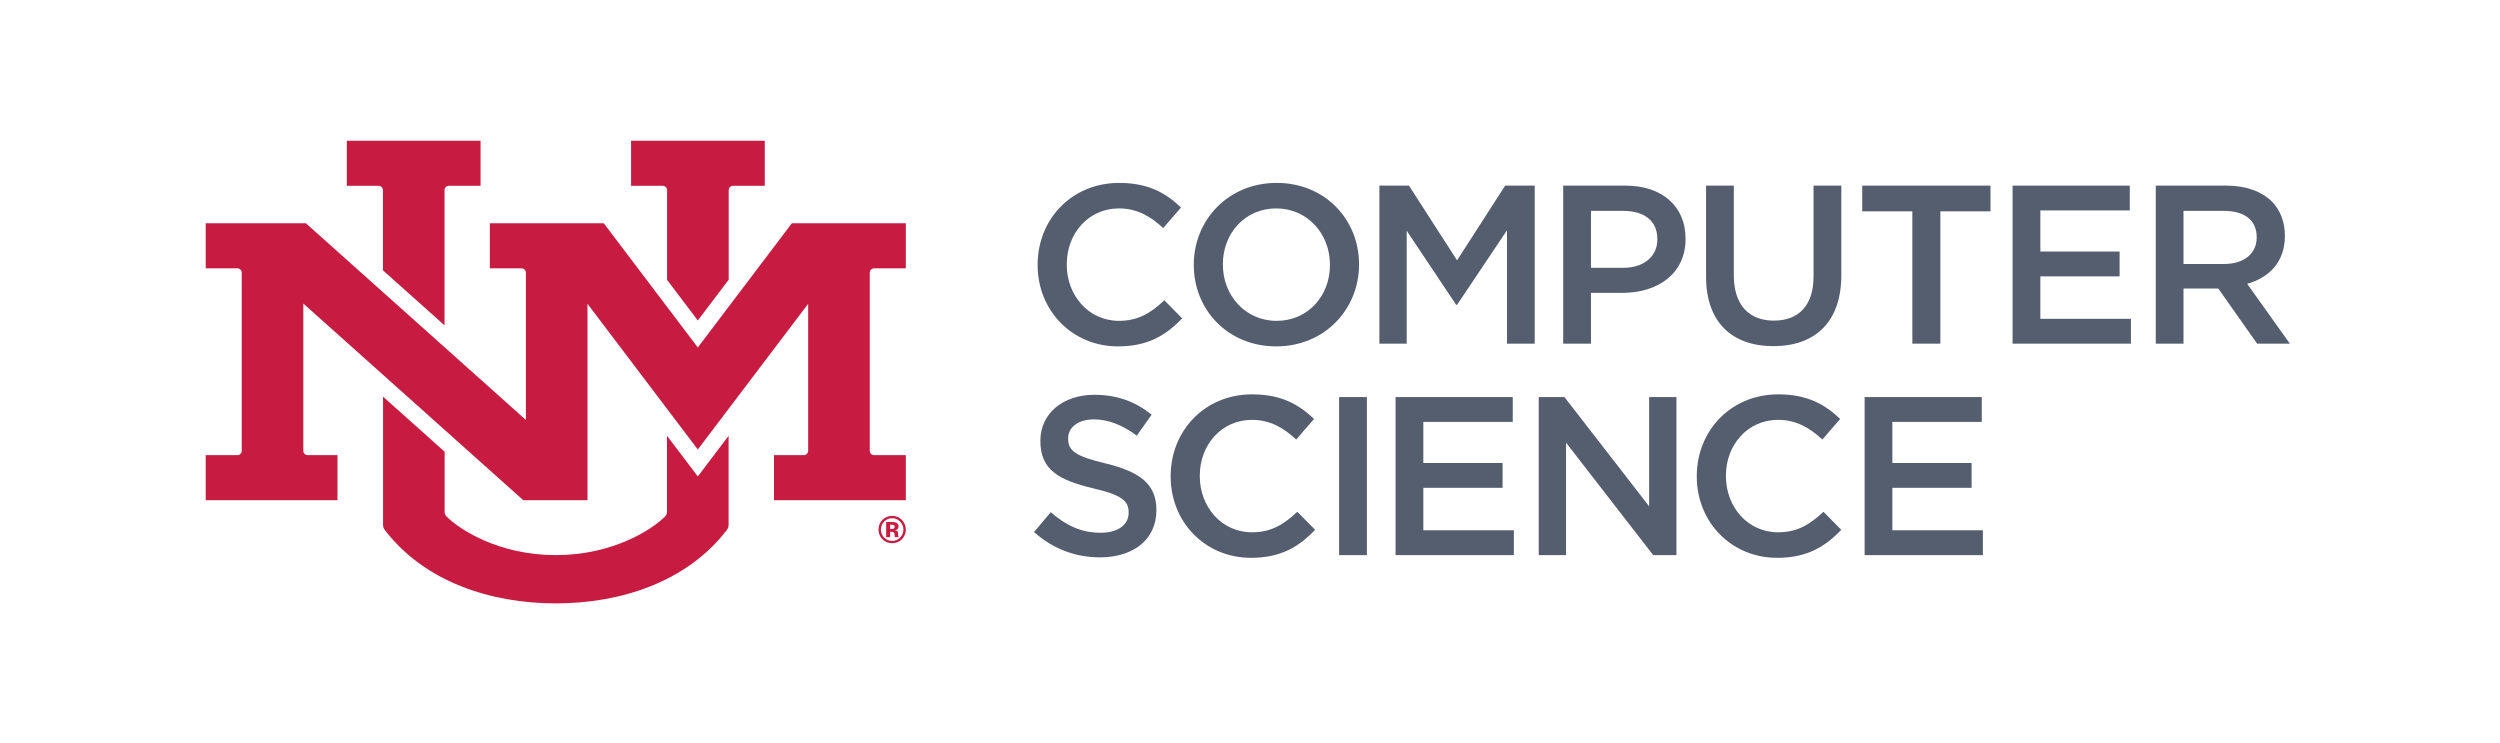 <?xml version="1.0" encoding="UTF-8"?>
<svg xmlns="http://www.w3.org/2000/svg" xmlns:xlink="http://www.w3.org/1999/xlink" width="296pt" height="88pt" viewBox="0 0 296 88" version="1.1">
<g id="surface1">
<path style=" stroke:none;fill-rule:nonzero;fill:rgb(33.459%,36.797%,43.367%);fill-opacity:1;" d="M 122.855 31.387 L 122.855 31.332 C 122.855 26.012 126.84 21.656 132.508 21.656 C 135.957 21.656 138.043 22.859 139.832 24.57 L 137.723 27.004 C 136.223 25.609 134.621 24.676 132.48 24.676 C 128.898 24.676 126.305 27.617 126.305 31.277 L 126.305 31.332 C 126.305 34.996 128.898 37.988 132.48 37.988 C 134.781 37.988 136.25 37.055 137.855 35.555 L 139.969 37.695 C 138.016 39.727 135.879 41.012 132.375 41.012 C 126.922 41.012 122.855 36.758 122.855 31.387 "/>
<path style=" stroke:none;fill-rule:nonzero;fill:rgb(33.459%,36.797%,43.367%);fill-opacity:1;" d="M 157.465 31.387 L 157.465 31.332 C 157.465 27.695 154.816 24.676 151.102 24.676 C 147.387 24.676 144.789 27.645 144.789 31.277 L 144.789 31.332 C 144.789 34.969 147.438 37.988 151.152 37.988 C 154.871 37.988 157.465 35.02 157.465 31.387 Z M 141.344 31.387 L 141.344 31.332 C 141.344 26.066 145.406 21.656 151.152 21.656 C 156.902 21.656 160.91 26.012 160.91 31.277 L 160.91 31.332 C 160.91 36.598 156.848 41.012 151.102 41.012 C 145.352 41.012 141.344 36.652 141.344 31.387 "/>
<path style=" stroke:none;fill-rule:nonzero;fill:rgb(33.459%,36.797%,43.367%);fill-opacity:1;" d="M 163.32 21.977 L 166.82 21.977 L 172.516 30.824 L 178.211 21.977 L 181.711 21.977 L 181.711 40.688 L 178.426 40.688 L 178.426 27.27 L 172.516 36.09 L 172.41 36.09 L 166.555 27.32 L 166.555 40.688 L 163.32 40.688 L 163.32 21.977 "/>
<path style=" stroke:none;fill-rule:nonzero;fill:rgb(33.459%,36.797%,43.367%);fill-opacity:1;" d="M 192.195 31.707 C 194.68 31.707 196.23 30.316 196.23 28.363 L 196.23 28.312 C 196.23 26.117 194.652 24.969 192.195 24.969 L 188.371 24.969 L 188.371 31.707 Z M 185.082 21.977 L 192.461 21.977 C 196.82 21.977 199.57 24.461 199.57 28.23 L 199.57 28.285 C 199.57 32.48 196.203 34.676 192.086 34.676 L 188.371 34.676 L 188.371 40.688 L 185.082 40.688 L 185.082 21.977 "/>
<path style=" stroke:none;fill-rule:nonzero;fill:rgb(33.459%,36.797%,43.367%);fill-opacity:1;" d="M 201.996 32.75 L 201.996 21.977 L 205.285 21.977 L 205.285 32.613 C 205.285 36.09 207.074 37.961 210.016 37.961 C 212.93 37.961 214.723 36.199 214.723 32.75 L 214.723 21.977 L 218.012 21.977 L 218.012 32.59 C 218.012 38.176 214.855 40.984 209.965 40.984 C 205.098 40.984 201.996 38.176 201.996 32.75 "/>
<path style=" stroke:none;fill-rule:nonzero;fill:rgb(33.459%,36.797%,43.367%);fill-opacity:1;" d="M 226.422 25.023 L 220.488 25.023 L 220.488 21.977 L 235.672 21.977 L 235.672 25.023 L 229.738 25.023 L 229.738 40.688 L 226.422 40.688 L 226.422 25.023 "/>
<path style=" stroke:none;fill-rule:nonzero;fill:rgb(33.459%,36.797%,43.367%);fill-opacity:1;" d="M 238.289 21.977 L 252.164 21.977 L 252.164 24.914 L 241.578 24.914 L 241.578 29.781 L 250.961 29.781 L 250.961 32.723 L 241.578 32.723 L 241.578 37.746 L 252.301 37.746 L 252.301 40.688 L 238.289 40.688 L 238.289 21.977 "/>
<path style=" stroke:none;fill-rule:nonzero;fill:rgb(33.459%,36.797%,43.367%);fill-opacity:1;" d="M 263.344 31.254 C 265.695 31.254 267.191 30.023 267.191 28.125 L 267.191 28.07 C 267.191 26.066 265.746 24.969 263.312 24.969 L 258.527 24.969 L 258.527 31.254 Z M 255.242 21.977 L 263.582 21.977 C 265.934 21.977 267.777 22.672 268.98 23.848 C 269.973 24.863 270.531 26.254 270.531 27.883 L 270.531 27.938 C 270.531 31.012 268.688 32.855 266.066 33.605 L 271.121 40.688 L 267.242 40.688 L 262.645 34.164 L 258.527 34.164 L 258.527 40.688 L 255.242 40.688 L 255.242 21.977 "/>
<path style=" stroke:none;fill-rule:nonzero;fill:rgb(33.459%,36.797%,43.367%);fill-opacity:1;" d="M 122.43 62.996 L 124.406 60.645 C 126.199 62.195 127.988 63.078 130.316 63.078 C 132.348 63.078 133.629 62.145 133.629 60.727 L 133.629 60.672 C 133.629 59.336 132.883 58.613 129.406 57.812 C 125.426 56.852 123.18 55.672 123.18 52.227 L 123.18 52.172 C 123.18 48.965 125.852 46.742 129.566 46.742 C 132.293 46.742 134.461 47.574 136.355 49.098 L 134.594 51.582 C 132.91 50.328 131.227 49.656 129.516 49.656 C 127.59 49.656 126.469 50.648 126.469 51.879 L 126.469 51.93 C 126.469 53.375 127.32 54.016 130.902 54.871 C 134.859 55.836 136.918 57.25 136.918 60.352 L 136.918 60.406 C 136.918 63.906 134.164 65.992 130.234 65.992 C 127.375 65.992 124.676 65.004 122.43 62.996 "/>
<path style=" stroke:none;fill-rule:nonzero;fill:rgb(33.459%,36.797%,43.367%);fill-opacity:1;" d="M 138.605 56.422 L 138.605 56.367 C 138.605 51.047 142.59 46.691 148.258 46.691 C 151.703 46.691 153.789 47.895 155.582 49.605 L 153.469 52.039 C 151.973 50.648 150.367 49.711 148.23 49.711 C 144.645 49.711 142.055 52.652 142.055 56.316 L 142.055 56.367 C 142.055 60.031 144.645 63.023 148.23 63.023 C 150.527 63.023 151.996 62.09 153.602 60.594 L 155.715 62.73 C 153.762 64.762 151.625 66.047 148.121 66.047 C 142.668 66.047 138.605 61.797 138.605 56.422 "/>
<path style=" stroke:none;fill-rule:nonzero;fill:rgb(33.459%,36.797%,43.367%);fill-opacity:1;" d="M 158.551 47.012 L 161.84 47.012 L 161.84 65.727 L 158.551 65.727 Z M 158.551 47.012 "/>
<path style=" stroke:none;fill-rule:nonzero;fill:rgb(33.459%,36.797%,43.367%);fill-opacity:1;" d="M 165.234 47.012 L 179.109 47.012 L 179.109 49.953 L 168.523 49.953 L 168.523 54.816 L 177.906 54.816 L 177.906 57.758 L 168.523 57.758 L 168.523 62.785 L 179.242 62.785 L 179.242 65.727 L 165.234 65.727 L 165.234 47.012 "/>
<path style=" stroke:none;fill-rule:nonzero;fill:rgb(33.459%,36.797%,43.367%);fill-opacity:1;" d="M 182.184 47.012 L 185.23 47.012 L 195.258 59.949 L 195.258 47.012 L 198.492 47.012 L 198.492 65.727 L 195.738 65.727 L 185.418 52.41 L 185.418 65.727 L 182.184 65.727 L 182.184 47.012 "/>
<path style=" stroke:none;fill-rule:nonzero;fill:rgb(33.459%,36.797%,43.367%);fill-opacity:1;" d="M 200.898 56.422 L 200.898 56.367 C 200.898 51.047 204.883 46.691 210.551 46.691 C 214 46.691 216.086 47.895 217.875 49.605 L 215.766 52.039 C 214.266 50.648 212.66 49.711 210.523 49.711 C 206.941 49.711 204.348 52.652 204.348 56.316 L 204.348 56.367 C 204.348 60.031 206.941 63.023 210.523 63.023 C 212.824 63.023 214.293 62.09 215.898 60.594 L 218.008 62.73 C 216.059 64.762 213.918 66.047 210.418 66.047 C 204.965 66.047 200.898 61.797 200.898 56.422 "/>
<path style=" stroke:none;fill-rule:nonzero;fill:rgb(33.459%,36.797%,43.367%);fill-opacity:1;" d="M 220.77 47.012 L 234.641 47.012 L 234.641 49.953 L 224.055 49.953 L 224.055 54.816 L 233.438 54.816 L 233.438 57.758 L 224.055 57.758 L 224.055 62.785 L 234.773 62.785 L 234.773 65.727 L 220.77 65.727 L 220.77 47.012 "/>
<path style=" stroke:none;fill-rule:nonzero;fill:rgb(78.352%,10.727%,25.667%);fill-opacity:1;" d="M 105.508 62.121 L 105.395 62.121 L 105.395 62.641 L 105.574 62.641 C 105.781 62.641 105.926 62.57 105.926 62.363 C 105.926 62.156 105.715 62.121 105.508 62.121 Z M 104.922 63.598 L 104.922 61.805 C 105.035 61.805 105.77 61.809 105.793 61.809 C 106.141 61.836 106.387 61.984 106.387 62.328 C 106.387 62.605 106.23 62.746 105.949 62.777 C 106.496 62.891 106.242 63.137 106.395 63.598 L 105.945 63.598 C 105.922 63.492 105.914 63.199 105.887 63.133 C 105.82 62.953 105.59 62.965 105.395 62.965 L 105.395 63.598 Z M 104.297 62.699 C 104.297 63.445 104.883 64.047 105.633 64.047 C 106.375 64.047 106.965 63.445 106.965 62.699 C 106.965 61.98 106.379 61.355 105.633 61.355 C 104.883 61.355 104.297 61.973 104.297 62.699 Z M 105.633 64.316 C 104.719 64.316 104.016 63.613 104.016 62.699 C 104.016 61.746 104.773 61.078 105.633 61.078 C 106.531 61.078 107.25 61.801 107.25 62.699 C 107.25 63.625 106.523 64.316 105.633 64.316 Z M 78.973 51.598 L 78.973 60.605 C 78.973 60.809 78.895 61.004 78.754 61.145 C 77.191 62.723 72.523 65.727 65.809 65.727 C 59.094 65.727 54.426 62.723 52.863 61.145 C 52.723 61.004 52.645 60.809 52.645 60.605 L 52.645 53.484 L 45.352 46.965 L 45.352 62.129 C 45.352 62.352 45.426 62.574 45.562 62.75 C 50.262 68.895 58.117 71.441 65.809 71.441 C 73.5 71.441 81.355 68.895 86.055 62.75 C 86.191 62.574 86.266 62.352 86.266 62.129 L 86.266 51.602 L 82.621 56.414 Z M 103.492 31.773 L 107.25 31.773 L 107.25 26.438 L 93.754 26.438 L 82.621 41.141 L 71.488 26.438 L 57.996 26.438 L 57.996 31.773 L 61.754 31.773 C 62.035 31.773 62.266 32 62.266 32.285 L 62.266 49.723 L 36.219 26.438 L 24.355 26.438 L 24.355 31.773 L 28.109 31.773 C 28.391 31.773 28.621 32 28.621 32.285 L 28.621 53.379 C 28.621 53.664 28.391 53.891 28.109 53.891 L 24.355 53.891 L 24.355 59.227 L 39.957 59.227 L 39.957 53.891 L 36.426 53.891 C 36.145 53.891 35.914 53.664 35.914 53.379 L 35.914 35.941 L 61.961 59.227 L 69.559 59.227 L 69.559 35.969 L 82.621 53.219 L 95.688 35.969 L 95.688 53.379 C 95.684 53.664 95.457 53.891 95.172 53.891 L 91.641 53.891 L 91.641 59.227 L 107.25 59.227 L 107.25 53.891 L 103.492 53.891 C 103.207 53.891 102.98 53.664 102.98 53.379 L 102.98 32.285 C 102.98 32 103.207 31.773 103.492 31.773 Z M 78.984 22.512 L 78.984 33.137 L 82.621 37.945 L 86.277 33.117 L 86.277 22.512 C 86.277 22.227 86.512 22 86.793 22 L 90.551 22 L 90.551 16.664 L 74.719 16.664 L 74.719 22 L 78.477 22 C 78.758 22 78.984 22.227 78.984 22.512 Z M 44.824 22 L 41.066 22 L 41.066 16.664 L 56.898 16.664 L 56.898 22 L 53.141 22 C 52.859 22 52.633 22.227 52.633 22.512 L 52.633 38.523 L 45.34 32.004 L 45.34 22.512 C 45.34 22.227 45.109 22 44.824 22 "/>
</g>
</svg>
